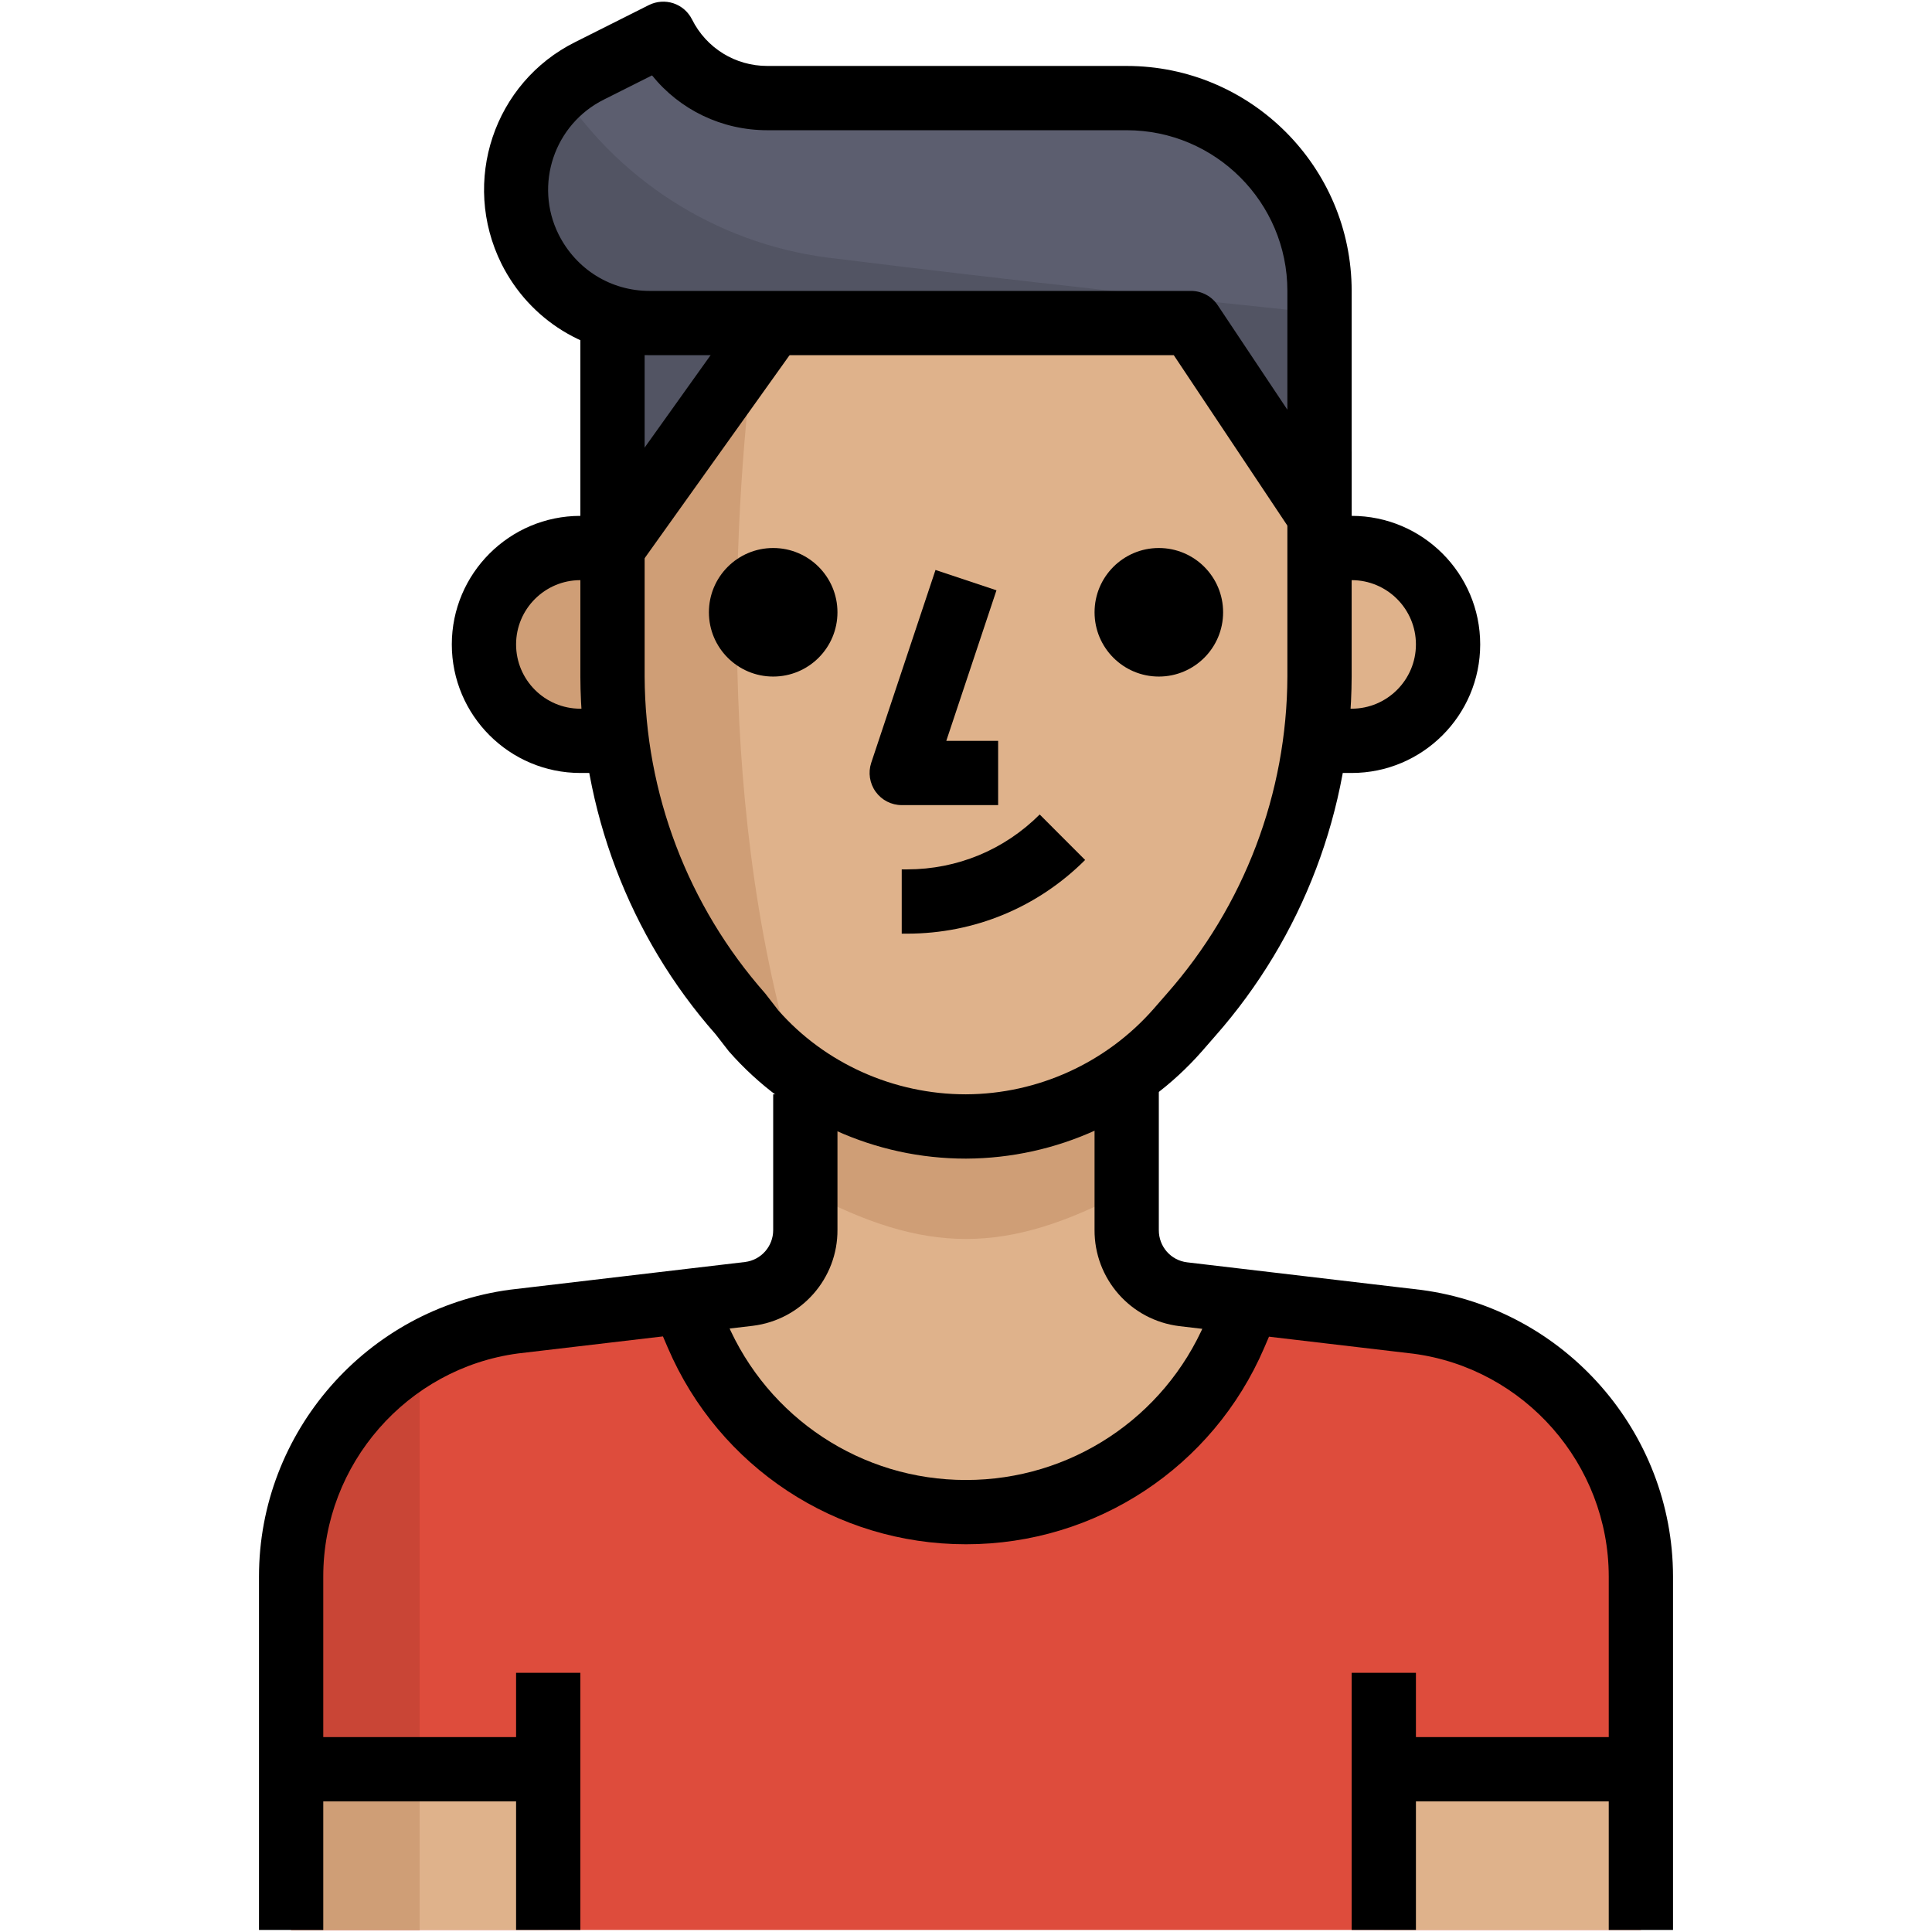 <svg width="513" height="513" viewBox="0 0 513 513" fill="none" xmlns="http://www.w3.org/2000/svg">
<g clip-path="url(#clip0)">
<path d="M256.502 401.512C287.546 401.529 315.612 383.029 327.841 354.493L331.681 345.96L314.188 343.912C305.569 342.871 299.11 335.524 299.169 326.845V282.045H213.836V326.589C213.896 335.267 207.436 342.615 198.817 343.656L181.75 345.704L185.59 354.237C197.673 382.73 225.551 401.308 256.502 401.512Z" fill="#DFB28B"/>
<path d="M376.483 350.91L331.683 345.619L327.843 354.152C310.904 393.55 265.234 411.761 225.836 394.822C207.575 386.971 193.025 372.413 185.166 354.152L181.326 345.619L136.526 350.91C102.615 355.441 77.305 384.369 77.305 418.579V512.446H435.705V418.579C435.704 384.369 410.385 355.441 376.483 350.91Z" fill="#DE4C3C"/>
<path d="M77.301 418.579V512.446H111.434V359.528C90.331 371.705 77.326 394.208 77.301 418.579Z" fill="#C94536"/>
<path d="M145.568 469.779H77.301V512.446H145.568V469.779Z" fill="#DFB28B"/>
<path d="M111.434 469.779H77.301V512.446H111.434V469.779Z" fill="#CF9E76"/>
<path d="M299.169 316.179V282.046H213.836V316.179C245.835 333.246 267.169 333.246 299.169 316.179Z" fill="#CF9E76"/>
<path d="M435.704 469.779H367.438V512.446H435.704V469.779Z" fill="#DFB28B"/>
<path d="M350.37 179.646C350.259 212.747 338.133 244.679 316.237 269.502L312.738 273.513C298.53 289.709 278.05 299.036 256.503 299.113C234.837 299.13 214.212 289.803 199.927 273.513L196.77 269.417C174.899 244.611 162.765 212.713 162.637 179.646V85.779H350.37V179.646Z" fill="#DFB28B"/>
<path d="M201.122 85.779H162.637V179.646C162.748 212.747 174.874 244.679 196.77 269.502L200.269 273.513C203.546 277.268 207.207 280.672 211.192 283.668C188.834 209 195.576 126.483 201.122 85.779Z" fill="#CF9E76"/>
<path d="M358.903 145.512H341.836V196.712H358.903C373.043 196.712 384.503 185.252 384.503 171.112C384.503 156.973 373.043 145.512 358.903 145.512Z" fill="#DFB28B"/>
<path d="M128.504 171.112C128.504 185.252 139.964 196.712 154.104 196.712H171.171V145.512H154.104C139.964 145.512 128.504 156.973 128.504 171.112Z" fill="#CF9E76"/>
<path d="M299.17 26.046H203.767C192.059 26.055 181.358 19.45 176.119 8.979L156.578 18.792C139.119 27.598 132.104 48.898 140.911 66.357C145.331 75.129 153.199 81.666 162.637 84.414V145.513C162.637 145.513 185.165 113.428 205.304 85.78H316.237L350.37 136.98V77.246C350.369 48.966 327.449 26.046 299.17 26.046Z" fill="#5C5E6F"/>
<path d="M222.369 68.712C192.451 65.606 165.486 49.265 148.897 24.168C134.339 37.087 133.025 59.368 145.944 73.917C150.398 78.935 156.184 82.57 162.635 84.413V145.512C162.635 145.512 185.163 113.427 205.302 85.779H316.235L350.368 136.979V83.134C319.906 79.976 267.425 74.344 222.369 68.712Z" fill="#525463"/>
<path d="M205.301 179.646C214.727 179.646 222.368 172.005 222.368 162.579C222.368 153.153 214.727 145.512 205.301 145.512C195.876 145.512 188.234 153.153 188.234 162.579C188.234 172.005 195.876 179.646 205.301 179.646Z" fill="black"/>
<path d="M307.704 179.646C317.13 179.646 324.771 172.005 324.771 162.579C324.771 153.153 317.13 145.512 307.704 145.512C298.278 145.512 290.637 153.153 290.637 162.579C290.637 172.005 298.278 179.646 307.704 179.646Z" fill="black"/>
<path d="M265.035 213.779H239.435C236.696 213.779 234.119 212.465 232.514 210.229C230.91 208.002 230.475 205.143 231.336 202.54L248.403 151.34L264.591 156.742L251.27 196.712H265.034V213.779H265.035Z" fill="black"/>
<path d="M240.885 247.912H239.434V230.845H240.885C254.171 230.836 266.664 225.665 276.068 216.27L288.134 228.345C275.505 240.949 258.737 247.904 240.885 247.912Z" fill="black"/>
<path d="M358.9 205.246H350.367V188.179H358.9C368.312 188.179 375.967 180.525 375.967 171.112C375.967 161.699 368.313 154.045 358.9 154.045H350.367V136.978H358.9C377.725 136.978 393.033 152.287 393.033 171.111C393.033 189.935 377.724 205.246 358.9 205.246Z" fill="black"/>
<path d="M162.635 205.246H154.102C135.277 205.246 119.969 189.937 119.969 171.113C119.969 152.289 135.278 136.98 154.102 136.98H162.635V154.047H154.102C144.69 154.047 137.035 161.701 137.035 171.114C137.035 180.527 144.689 188.181 154.102 188.181H162.635V205.246Z" fill="black"/>
<path d="M350.369 145.512C347.57 145.512 344.874 144.13 343.269 141.715L311.671 94.312H172.45C155.725 94.312 140.663 85.019 133.163 70.06C122.317 48.206 131.166 21.881 152.781 11.146L172.288 1.35C174.31 0.335 176.649 0.164 178.807 0.872C180.957 1.589 182.732 3.125 183.748 5.156C187.562 12.776 195.225 17.512 203.742 17.512C203.742 17.512 203.751 17.512 203.759 17.512H299.17C332.1 17.512 358.903 44.307 358.903 77.245V136.978C358.903 140.733 356.445 144.061 352.844 145.144C352.025 145.393 351.197 145.512 350.369 145.512ZM173.132 20.021L160.4 26.412C147.173 32.983 141.772 49.042 148.317 62.235C153.002 71.562 162.218 77.245 172.449 77.245H316.236C319.086 77.245 321.749 78.67 323.336 81.042L341.836 108.792V77.246C341.836 53.72 322.696 34.579 299.169 34.579H203.766C203.757 34.579 203.749 34.579 203.74 34.579C191.632 34.579 180.513 29.16 173.132 20.021Z" fill="black"/>
<path d="M169.591 150.429L212.238 90.686L198.347 80.77L155.7 140.513L169.591 150.429Z" fill="black"/>
<path d="M256.467 307.646C232.343 307.646 209.406 297.261 193.517 279.136L190.01 274.622C167.115 248.698 154.238 214.829 154.102 179.68V85.779H171.169V179.646C171.288 210.622 182.655 240.514 203.169 263.768L206.685 268.299C218.999 282.311 237.26 290.571 256.443 290.571C256.46 290.571 256.477 290.571 256.494 290.571C275.566 290.494 293.733 282.225 306.32 267.881L309.81 263.879C330.367 240.566 341.733 210.648 341.836 179.612V119.912H358.903V179.645C358.784 214.845 345.915 248.756 322.636 275.142L319.163 279.127C303.342 297.158 280.524 307.552 256.537 307.645C256.509 307.646 256.484 307.646 256.467 307.646Z" fill="black"/>
<path d="M85.837 512.446H68.769V418.579C68.769 380.264 97.407 347.539 135.398 342.453L197.819 335.097C202.103 334.576 205.337 330.916 205.303 326.564V290.579H222.37V326.504C222.464 339.475 212.779 350.483 199.842 352.044L137.523 359.383C108.109 363.317 85.828 388.772 85.837 418.579V512.446Z" fill="black"/>
<path d="M444.234 512.446H427.167V418.579C427.133 388.823 404.852 363.394 375.344 359.452L313.187 352.13C300.216 350.56 290.54 339.552 290.633 326.521V282.045H307.7V326.589C307.666 331.001 310.891 334.662 315.209 335.182L377.477 342.521C415.544 347.607 444.182 380.29 444.233 418.57V512.446H444.234Z" fill="black"/>
<path d="M256.544 410.046C256.51 410.046 256.476 410.046 256.45 410.046C221.958 410.046 190.905 389.566 177.32 357.856L171.859 345.15L187.543 338.417L193.004 351.132C203.901 376.553 228.801 392.979 256.458 392.979C256.484 392.979 256.509 392.979 256.535 392.979C284.192 392.979 309.1 376.552 320.006 351.132L325.467 338.417L341.151 345.15L335.69 357.865C322.089 389.557 291.028 410.046 256.544 410.046Z" fill="black"/>
<path d="M154.102 444.179H137.035V512.446H154.102V444.179Z" fill="black"/>
<path d="M145.568 461.246H77.301V478.313H145.568V461.246Z" fill="black"/>
<path d="M375.969 444.179H358.902V512.446H375.969V444.179Z" fill="black"/>
<path d="M435.701 461.246H367.434V478.313H435.701V461.246Z" fill="black"/>
</g>
<defs>
<clipPath id="clip0">
<rect width="512.004" height="512.004" fill="white" transform="translate(0.5 0.442)"/>
</clipPath>
</defs>
</svg>
